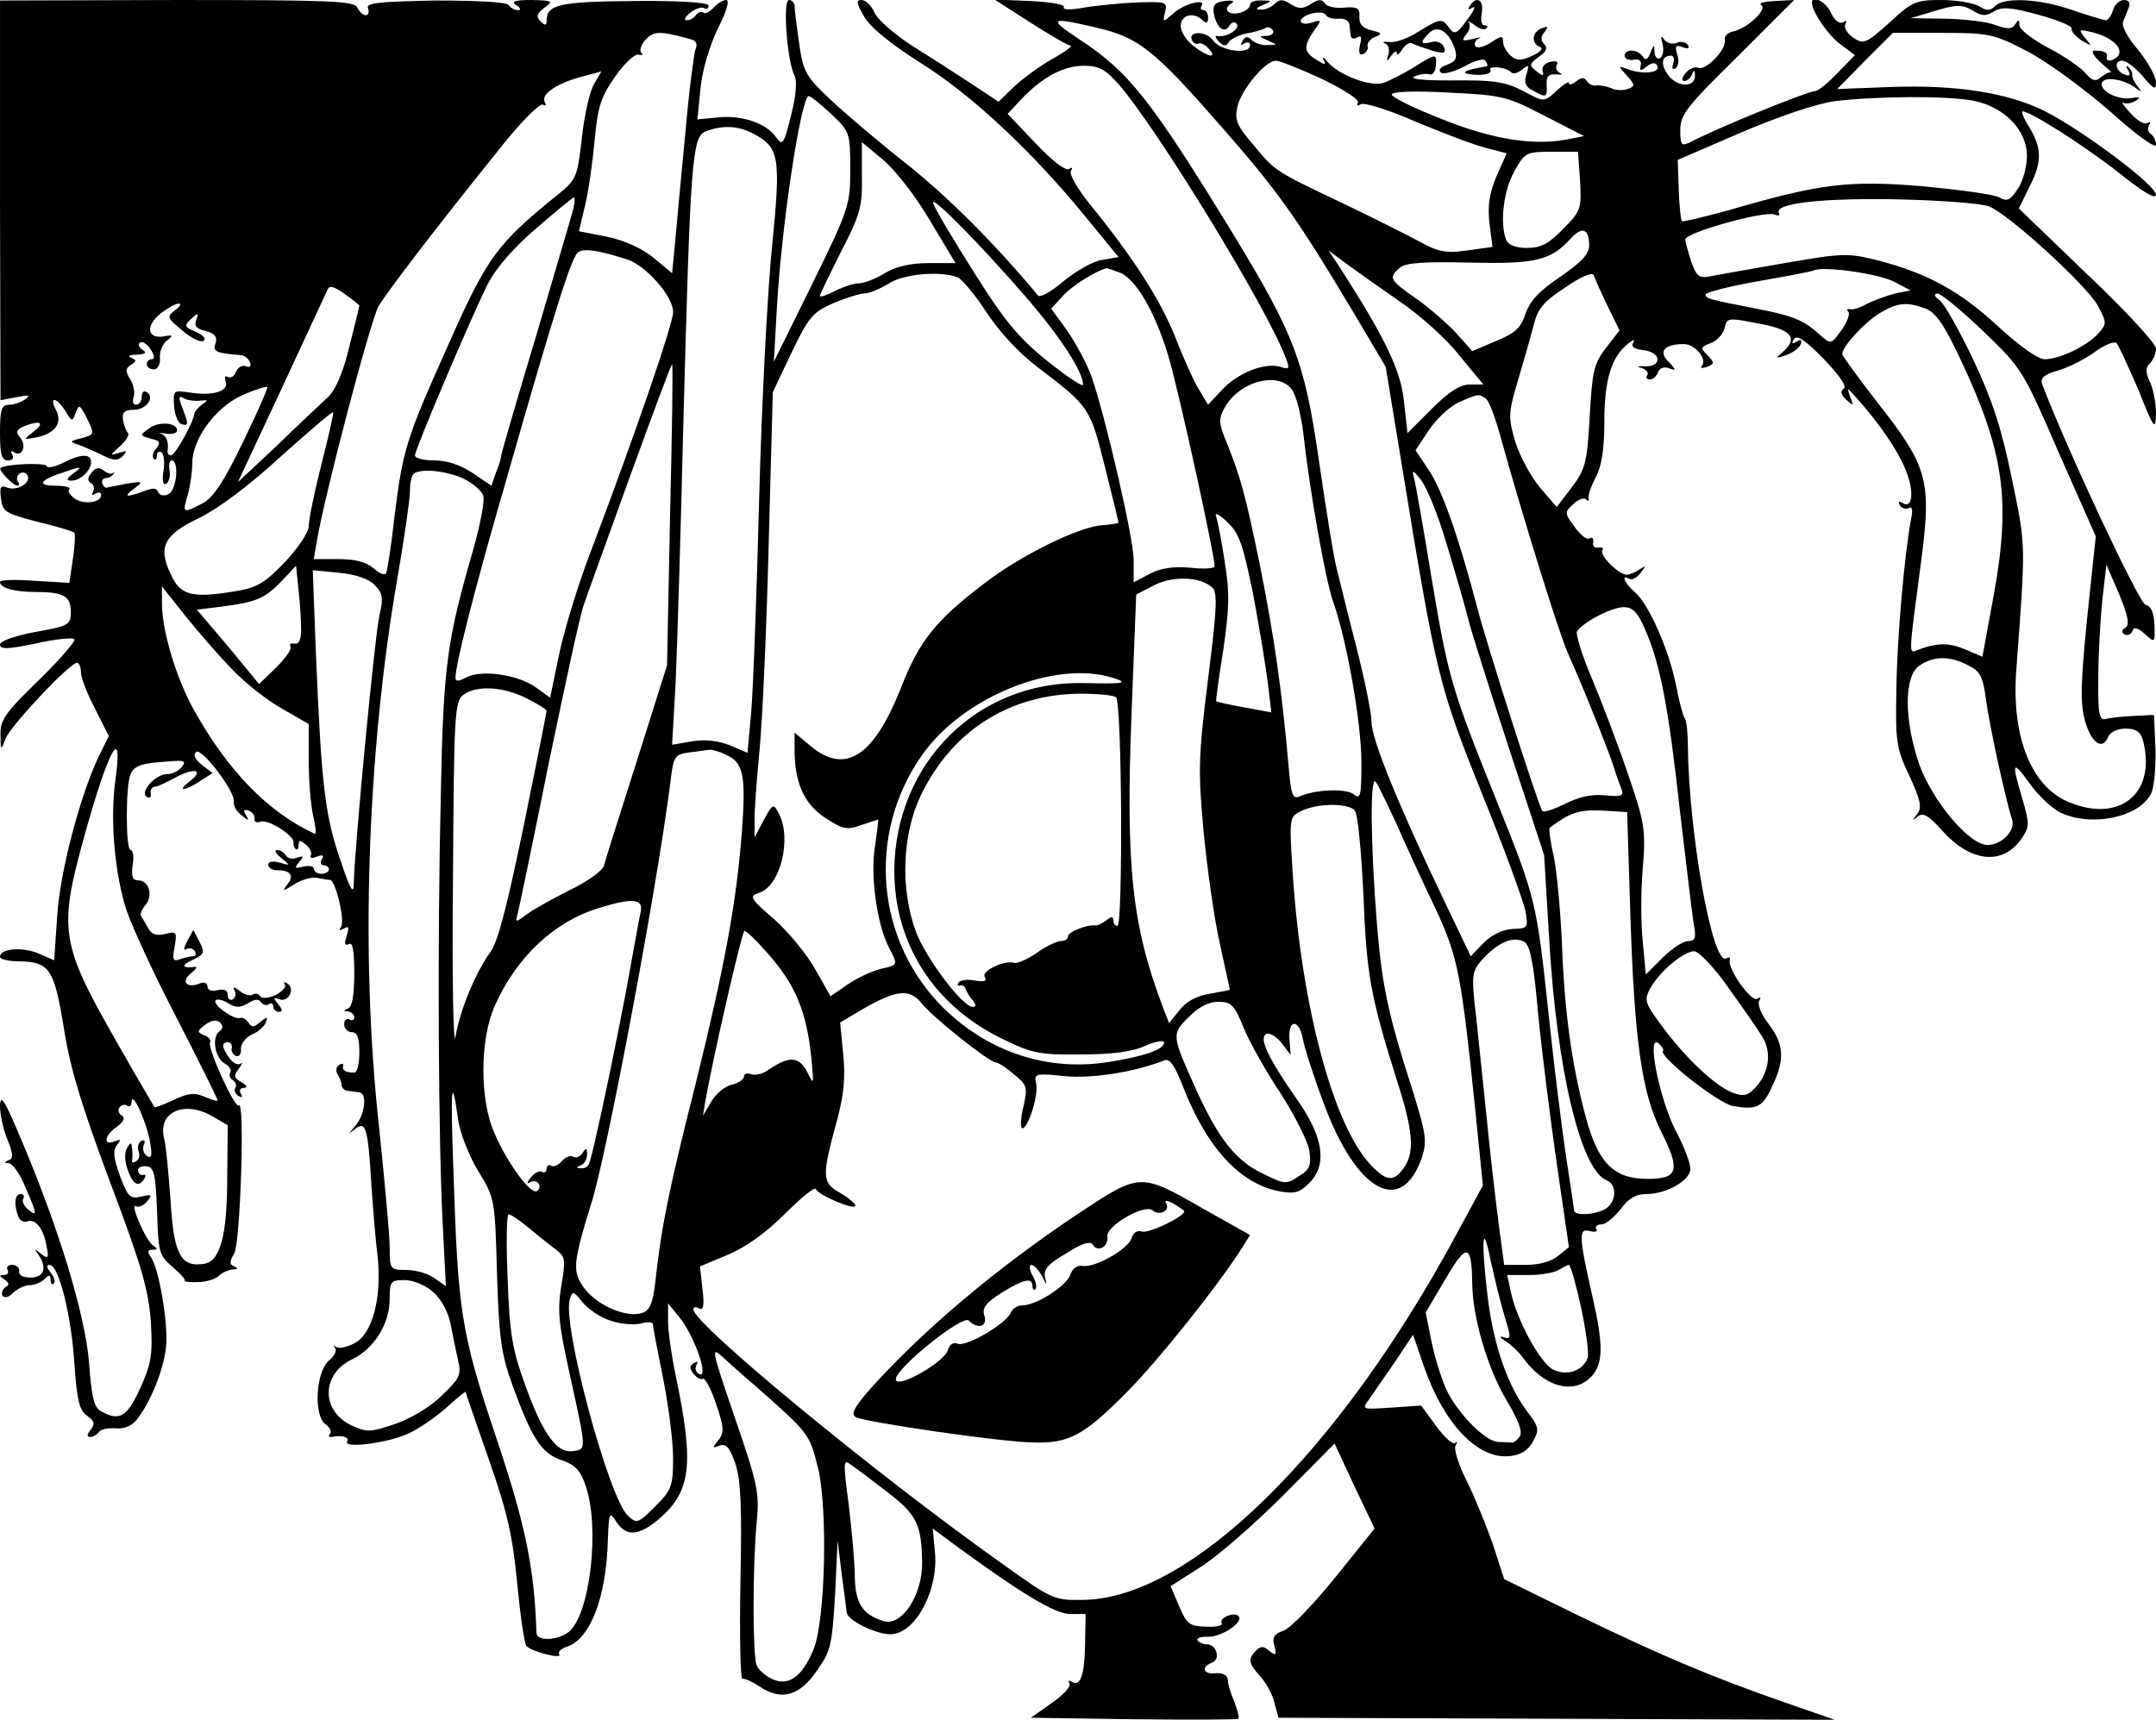 <?xml version="1.0" standalone="no"?>
<!DOCTYPE svg PUBLIC "-//W3C//DTD SVG 20010904//EN"
 "http://www.w3.org/TR/2001/REC-SVG-20010904/DTD/svg10.dtd">
<svg version="1.0" xmlns="http://www.w3.org/2000/svg"
 width="426pt" height="340pt" viewBox="0 0 426 340"
 preserveAspectRatio="xMidYMid meet">
<g transform="translate(0,340) scale(0.1,-0.1)"
fill="#000000" stroke="none">
<path d="M0 3004 l1 -395 32 6 c24 5 28 4 17 -4 -8 -6 -23 -11 -32 -11 -15 0
-18 -9 -18 -55 0 -43 3 -55 16 -55 9 0 12 5 8 12 -4 6 -3 8 4 4 16 -10 25 13
12 29 -10 12 -8 16 11 24 31 11 38 5 13 -14 -18 -14 -18 -14 5 -10 39 7 55 28
42 54 -15 28 0 27 18 -1 13 -22 14 -22 21 -3 6 17 8 15 22 -12 15 -31 15 -32
-11 -39 -24 -6 -24 -7 -6 -13 11 -4 32 -13 48 -21 22 -11 30 -11 40 -1 9 10 8
11 -8 6 -19 -6 -18 -5 2 13 12 11 19 22 16 26 -4 4 -8 15 -10 26 -2 15 3 20
21 20 25 0 43 25 26 35 -6 4 -10 -1 -10 -9 0 -9 -5 -16 -11 -16 -6 0 -8 7 -5
15 3 9 0 25 -7 36 -10 16 -9 21 2 28 11 7 11 9 0 14 -8 3 -3 6 11 6 18 1 21 4
11 10 -7 5 -9 11 -4 14 5 3 14 -3 21 -14 7 -11 8 -19 2 -19 -5 0 -10 -4 -10
-10 0 -5 6 -10 14 -10 8 0 13 10 12 23 -1 12 5 27 14 34 13 10 12 12 -7 8 -32
-5 -36 21 -6 45 14 11 30 20 36 20 6 0 3 -6 -7 -13 -17 -13 -16 -15 14 -40 17
-15 36 -24 42 -21 6 4 0 12 -15 18 -23 10 -24 12 -9 26 14 13 15 12 10 -2 -5
-12 0 -18 18 -22 18 -5 24 -12 20 -24 -6 -17 0 -20 51 -24 7 -1 14 -7 17 -14
3 -8 0 -11 -8 -8 -7 3 -16 -2 -20 -11 -3 -9 -10 -13 -16 -10 -5 3 -7 0 -4 -9
7 -19 -25 -29 -70 -22 -33 5 -34 5 -32 -26 1 -18 8 -34 14 -36 15 -5 15 -1 2
33 -8 20 -7 24 3 18 6 -4 21 -6 32 -5 16 2 17 1 5 -7 -8 -6 -15 -14 -16 -18
-1 -17 -38 -83 -46 -83 -4 0 -7 3 -7 8 3 18 -2 31 -13 35 -7 2 -3 2 10 0 12
-2 22 1 22 6 0 16 -36 19 -56 4 -18 -13 -18 -14 4 -20 18 -4 20 -8 11 -19 -7
-8 -9 -17 -5 -21 3 -3 6 -1 6 6 0 7 4 10 9 7 5 -4 7 -20 4 -37 -3 -20 -1 -29
6 -25 5 4 8 15 6 26 -2 11 0 20 4 20 16 0 10 -61 -7 -67 -8 -4 -17 -2 -20 5
-2 8 -11 8 -28 1 -36 -13 -41 -11 -18 6 18 14 16 14 -16 9 -19 -4 -37 -7 -40
-8 -3 0 -6 4 -8 9 -1 6 2 10 7 10 5 0 12 3 15 8 3 4 3 5 -1 2 -3 -3 -12 0 -18
5 -9 7 -16 6 -24 -4 -8 -10 -9 -16 -1 -21 6 -3 7 -11 4 -17 -4 -7 -2 -8 4 -4
7 4 12 3 12 -2 0 -16 -35 -20 -53 -7 -9 7 -14 15 -10 18 3 4 -9 7 -27 7 -40 0
-31 12 20 28 32 11 33 10 16 -3 -15 -11 -16 -15 -5 -15 18 0 39 20 39 37 0 17
-21 16 -56 -2 -16 -8 -30 -11 -32 -6 -2 7 -82 4 -91 -4 -4 -5 25 -35 34 -35 3
0 4 4 0 9 -3 5 -1 12 4 15 5 4 12 2 15 -3 9 -14 -19 -32 -39 -25 -14 6 -16 2
-13 -22 3 -25 9 -29 71 -45 38 -9 71 -19 74 -22 2 -3 1 -26 -3 -52 l-7 -47
-68 4 c-38 3 -69 2 -69 -2 0 -12 28 -20 70 -20 55 0 70 -8 70 -39 0 -26 -3
-28 -70 -40 -42 -8 -70 -18 -70 -25 0 -10 16 -9 70 2 38 9 73 12 77 9 3 -4
-28 -40 -70 -81 -66 -64 -77 -79 -76 -108 0 -32 1 -32 10 -8 10 26 127 150
141 150 4 0 8 -8 8 -19 0 -10 12 -42 28 -72 l27 -54 -19 -38 c-37 -77 -78
-231 -83 -318 l-6 -87 -32 14 c-32 13 -75 9 -75 -7 0 -5 17 -9 38 -9 60 -1 69
-15 88 -131 12 -78 35 -154 91 -304 63 -167 76 -213 81 -276 4 -67 1 -84 -21
-133 -26 -57 -41 -65 -76 -46 -15 7 -20 27 -25 97 -8 95 -59 264 -135 443 -32
76 -40 89 -41 64 0 -17 7 -48 15 -67 11 -27 12 -37 2 -40 -9 -4 -9 -6 1 -6 7
-1 22 -22 32 -47 24 -55 24 -60 5 -44 -8 7 -12 16 -9 21 3 5 0 9 -5 9 -12 0
-14 -20 -5 -44 3 -8 11 -13 18 -10 16 6 32 -14 38 -49 5 -24 3 -26 -11 -15
-14 11 -14 11 -5 -2 18 -26 11 -45 -16 -45 -15 0 -24 5 -22 13 1 6 -5 12 -14
12 -8 0 -12 -4 -9 -10 3 -5 0 -10 -7 -10 -10 0 -10 -2 1 -9 9 -6 10 -11 2 -15
-6 -4 -9 -12 -6 -17 4 -5 13 -3 21 6 9 8 23 15 33 15 9 0 22 5 29 12 9 9 12 9
12 -2 0 -7 3 -10 6 -7 4 4 1 13 -6 22 -8 10 -9 15 -2 15 18 0 43 -99 49 -195
5 -73 10 -93 25 -103 15 -11 16 -17 7 -28 -7 -9 -8 -14 -1 -14 6 0 13 4 17 9
3 6 18 9 33 8 17 -2 33 5 43 18 27 35 52 97 57 142 5 46 -14 159 -31 180 -6 9
-5 13 4 13 11 0 11 2 2 8 -7 4 -19 25 -28 46 -9 21 -12 35 -7 32 6 -3 16 1 23
10 11 13 9 14 -12 9 -22 -5 -26 -1 -42 41 -13 36 -14 50 -6 61 9 11 8 12 -5 7
-23 -9 -20 12 5 29 13 10 17 17 10 22 -6 3 -9 11 -5 16 3 5 10 7 15 4 5 -4 9
0 9 7 1 23 28 -36 36 -76 5 -29 4 -37 -5 -31 -7 4 -10 14 -7 22 4 8 1 11 -5 8
-6 -4 -8 -13 -5 -21 3 -7 1 -16 -5 -19 -5 -4 -9 -3 -8 2 1 4 1 15 0 23 -1 13
-3 13 -10 1 -5 -8 -5 -26 1 -42 10 -30 22 -37 33 -19 4 6 3 9 -2 8 -4 -2 -9 2
-10 7 -2 6 4 10 14 10 18 0 21 -13 24 -108 2 -61 5 -70 30 -91 15 -13 26 -25
24 -27 -2 -2 10 -4 26 -3 16 0 35 6 41 12 7 7 19 12 28 13 10 0 11 2 3 6 -10
4 -10 9 0 26 12 22 21 305 9 292 -8 -7 -63 115 -57 125 3 4 -3 11 -12 14 -14
6 -14 8 3 21 12 9 22 10 29 4 6 -7 6 -12 -1 -17 -16 -10 -10 -53 10 -64 9 -5
14 -13 11 -18 -3 -5 -1 -11 5 -15 6 -4 8 -10 5 -15 -3 -5 0 -12 6 -16 8 -4 9
-3 5 4 -4 7 -1 12 6 12 8 0 6 5 -5 11 -15 9 -16 13 -5 27 7 9 8 14 4 10 -5 -4
-15 0 -22 10 -16 21 -17 32 -4 32 6 0 9 -5 8 -11 -2 -6 2 -13 8 -16 7 -2 11 4
10 14 0 10 9 22 21 28 13 5 25 16 28 24 5 12 3 12 -11 1 -12 -11 -17 -11 -23
-1 -4 6 -12 11 -17 9 -12 -4 -55 27 -48 35 3 3 15 1 25 -6 15 -9 23 -9 39 0
12 8 21 9 25 3 4 -6 11 -8 16 -5 5 4 9 1 9 -4 0 -6 5 -11 11 -11 8 0 7 5 -1
15 -11 13 -10 14 2 10 18 -7 32 21 16 31 -6 4 -9 3 -5 -2 3 -5 -6 -14 -19 -21
-14 -6 -26 -7 -30 -2 -3 5 -10 7 -15 3 -5 -3 -17 0 -26 8 -10 8 -14 8 -10 1 4
-6 3 -14 -3 -18 -5 -3 -10 0 -10 8 0 10 -7 13 -20 10 -12 -3 -20 0 -20 7 0 7
-7 10 -16 6 -25 -10 -37 4 -17 20 10 8 14 14 8 13 -26 -3 -28 3 -4 14 23 11
24 14 13 36 l-12 23 -12 -22 c-7 -13 -8 -20 -2 -16 6 3 13 2 17 -4 3 -5 2 -10
-4 -10 -5 0 -17 -3 -26 -6 -13 -5 -15 -1 -10 25 5 29 4 31 -19 25 -18 -4 -27
-1 -34 13 -6 10 -12 21 -14 24 -1 3 3 13 10 21 15 19 6 48 -15 48 -11 0 -14 8
-11 30 3 16 1 30 -4 30 -10 0 -10 128 0 150 8 17 22 22 75 25 31 3 36 1 26
-11 -6 -8 -19 -14 -29 -14 -23 0 -55 -36 -40 -45 6 -3 9 -1 8 6 -2 7 2 13 7
14 6 0 25 9 43 19 38 20 56 14 26 -9 -26 -20 -9 -19 21 1 l25 16 -22 17 c-14
12 -17 20 -10 25 12 7 78 -80 74 -99 -1 -7 5 -19 15 -26 14 -12 16 -12 9 0 -6
9 -5 12 5 9 8 -3 13 -10 12 -16 -2 -6 4 -9 12 -6 14 6 67 -28 65 -41 -1 -4 1
-9 4 -13 3 -3 6 0 6 8 0 10 3 10 15 0 8 -7 12 -16 9 -21 -3 -5 3 -6 12 -2 12
4 15 3 10 -5 -4 -7 -2 -12 3 -12 6 0 11 -4 11 -8 0 -5 -7 -9 -15 -9 -8 0 -15
5 -15 10 0 5 -9 7 -21 4 -17 -4 -18 -3 -8 9 10 12 9 13 -4 9 -8 -4 -18 -2 -22
4 -3 6 -11 11 -18 11 -6 0 -2 -7 9 -16 18 -15 18 -15 -3 -9 -14 4 -23 2 -23
-4 0 -6 8 -11 18 -11 27 0 34 -11 19 -29 -10 -13 -8 -13 14 1 14 9 35 15 45
13 10 -2 22 -4 26 -4 11 -1 30 -80 22 -93 -5 -7 -3 -8 6 -3 9 6 10 2 5 -15 -5
-15 -4 -20 4 -16 8 5 11 -13 11 -58 0 -42 -4 -66 -12 -69 -10 -4 -10 -6 0 -6
6 -1 12 -6 12 -12 0 -5 -4 -7 -10 -4 -5 3 -10 -1 -10 -9 0 -9 7 -16 15 -16 11
0 15 -11 15 -40 0 -22 -4 -40 -10 -40 -17 0 -25 5 -22 13 1 5 -2 6 -8 2 -6 -3
-7 -12 -3 -18 4 -7 8 -16 8 -22 0 -5 6 -11 13 -11 6 -1 17 -2 22 -3 16 -2 11
-43 -7 -65 -16 -19 -16 -19 -1 -7 21 16 25 3 32 -114 3 -44 8 -106 12 -137 9
-82 -10 -155 -46 -173 -15 -8 -31 -11 -36 -7 -5 4 -6 3 -2 -2 4 -5 -1 -16 -12
-25 -26 -22 -31 -108 -7 -126 9 -6 13 -15 9 -19 -4 -4 -2 -7 3 -6 20 4 36 0
31 -9 -9 -14 75 -4 117 14 20 8 55 32 77 51 22 20 40 35 40 33 0 -2 21 -62 46
-134 37 -105 47 -152 56 -245 6 -63 14 -118 18 -123 9 -11 71 -27 65 -17 -3 5
3 11 14 15 47 14 79 98 82 210 2 56 3 59 17 37 19 -29 43 -28 82 4 66 56 72
108 35 286 -8 38 -15 86 -15 106 l0 36 22 -27 c31 -38 61 -126 38 -112 -6 4
-7 11 -4 17 4 7 2 8 -5 4 -9 -6 -9 -11 0 -22 6 -7 14 -12 18 -9 4 2 16 -20 26
-50 16 -47 16 -57 4 -72 -12 -15 -12 -16 3 -10 13 4 20 -4 31 -36 11 -33 13
-86 10 -235 -2 -106 0 -191 4 -190 5 1 20 -6 35 -16 42 -28 78 -18 112 32 28
39 30 51 36 150 l5 107 8 -65 c5 -36 9 -70 10 -77 1 -15 57 -43 86 -43 50 0
97 89 88 166 l-4 43 43 -32 c131 -96 199 -137 228 -137 l31 0 -1 -58 c-1 -63
-9 -86 -26 -76 -6 4 -8 2 -5 -3 4 -6 -12 -23 -35 -39 l-41 -29 203 -3 c112 -1
205 -1 207 1 2 3 -2 17 -8 33 -7 16 -13 36 -13 44 -1 9 -9 14 -23 13 -26 -3
-31 12 -8 21 17 6 9 36 -10 36 -8 0 -16 4 -19 8 -2 4 7 8 22 7 27 0 71 30 59
41 -9 9 -39 -4 -33 -14 3 -5 -11 -8 -31 -7 -33 1 -38 5 -53 40 l-17 40 61 39
c34 22 106 85 162 141 l101 102 39 -84 40 -84 -78 -97 c-43 -53 -88 -100 -102
-105 -18 -6 -23 -13 -18 -30 5 -19 3 -20 -10 -10 -11 10 -17 10 -26 1 -17 -17
-15 -26 8 -51 11 -12 24 -35 28 -52 l8 -30 550 -2 549 -2 -95 33 c-146 51
-242 91 -407 171 l-151 74 -22 68 c-13 37 -36 94 -52 126 -16 32 -26 63 -22
70 4 7 4 9 -1 5 -4 -4 -21 11 -37 33 l-30 41 -59 -4 c-58 -4 -59 -4 -44 16 8
12 31 45 51 74 l36 54 23 -67 c39 -110 105 -179 167 -173 23 2 37 11 47 29 13
24 12 28 -12 60 -38 51 -65 128 -77 221 -14 115 -11 159 5 78 8 -36 20 -86 28
-112 13 -42 13 -46 -2 -41 -10 3 -8 0 4 -8 11 -7 26 -21 33 -31 43 -60 102
-76 137 -38 23 25 23 63 2 155 -28 123 -28 138 -6 132 10 -3 17 -1 13 4 -3 5
2 9 10 9 9 0 25 14 38 30 15 21 30 30 50 30 41 0 88 27 88 50 0 11 -13 46 -30
77 -32 64 -57 191 -33 171 7 -6 11 -13 9 -15 -10 -10 108 -103 138 -109 47 -8
59 -3 78 40 25 52 23 83 -8 123 -14 18 -22 38 -18 45 4 7 3 8 -4 4 -12 -7 -60
61 -54 77 1 5 -2 6 -7 3 -27 -17 -74 246 -76 419 0 28 -3 52 -6 55 -3 3 -11
32 -17 64 -14 71 -54 162 -82 186 -20 17 -28 36 -11 26 5 -3 15 2 22 11 12 15
12 16 -1 8 -8 -6 -19 -10 -25 -11 -15 -1 -55 38 -49 48 3 5 0 7 -8 6 -7 -2
-12 3 -10 10 1 8 -2 11 -7 8 -5 -4 -19 7 -30 23 -20 27 -20 29 -2 45 9 9 21
13 25 9 4 -5 6 -3 5 2 -2 6 5 24 14 42 12 22 17 56 17 111 0 81 14 127 47 153
10 8 14 9 10 2 -5 -8 2 -13 20 -15 36 -4 38 -33 3 -32 -14 1 -17 -1 -7 -3 9
-3 15 -9 12 -14 -4 -5 -1 -9 5 -9 6 0 13 6 16 14 3 9 12 12 22 8 15 -5 14 -3
-1 13 -21 20 -9 35 30 35 23 0 48 -32 35 -44 -3 -4 1 -4 11 -1 15 6 15 8 1 23
-15 14 -14 16 6 24 12 4 24 17 27 28 6 23 4 23 76 9 60 -12 70 -29 37 -57 -12
-10 -11 -11 9 -4 14 5 27 15 29 22 3 8 0 10 -8 5 -9 -6 -11 -4 -5 5 5 9 22 -2
58 -39 31 -32 47 -55 40 -59 -7 -5 -6 -12 5 -22 14 -13 15 -12 8 5 -7 20 -7
20 11 0 45 -50 83 -105 98 -143 18 -43 14 -79 -6 -66 -8 4 -9 3 -5 -5 4 -6 12
-8 18 -5 6 4 8 -4 4 -22 -13 -69 -28 -237 -29 -339 -2 -101 0 -115 26 -169 22
-48 25 -62 15 -75 -10 -13 -10 -14 1 -5 10 9 21 3 48 -27 58 -65 122 -70 159
-14 14 21 14 28 0 76 -22 74 -20 78 14 31 16 -23 43 -48 59 -57 60 -30 156
-12 181 36 6 11 10 51 9 88 l-3 68 -41 -2 c-22 -1 -47 -4 -55 -6 -12 -3 -15
10 -14 81 0 47 4 116 8 155 l8 69 25 -58 c18 -43 21 -61 13 -66 -8 -5 -9 -10
-2 -14 6 -3 12 0 15 6 3 10 10 8 25 -5 20 -18 20 -18 19 17 -1 24 -6 38 -18
41 -13 4 -156 309 -204 436 -4 12 4 19 32 27 21 6 54 23 73 37 19 14 38 21 42
17 4 -4 23 -46 43 -92 31 -78 34 -82 35 -48 0 20 -5 49 -12 63 -9 19 -9 28 0
37 7 7 12 20 12 29 0 10 -61 76 -136 147 l-135 130 20 41 c26 50 26 77 1 119
-11 17 -17 32 -14 32 16 0 124 -69 190 -121 47 -38 74 -54 74 -44 0 19 -144
127 -221 166 -73 36 -175 52 -306 47 l-103 -4 55 56 55 55 98 0 c92 0 101 -2
167 -36 39 -20 112 -74 163 -118 52 -47 92 -76 92 -67 0 8 -5 18 -10 21 -6 4
-7 11 -4 17 4 6 3 8 -3 5 -6 -4 -21 5 -34 20 -13 14 -19 24 -14 20 6 -3 17 -1
25 4 11 7 8 8 -10 5 -28 -4 -65 17 -56 32 7 11 44 5 66 -12 12 -9 13 -8 3 4
-6 8 -11 18 -10 22 1 3 -2 10 -7 15 -5 5 -6 2 -1 -6 5 -9 3 -12 -5 -9 -20 6
-24 28 -7 28 8 0 27 -14 41 -31 22 -26 26 -28 26 -11 0 11 -16 39 -35 63 -20
23 -34 48 -30 56 3 7 8 20 11 28 4 9 0 15 -9 15 -9 0 -19 -9 -22 -20 -3 -11
-10 -20 -14 -20 -4 0 -34 9 -66 20 -66 23 -135 26 -153 8 -10 -10 -17 -10 -32
0 -11 6 -44 12 -74 12 -50 0 -58 -3 -103 -45 -47 -42 -51 -43 -72 -29 -12 9
-18 20 -15 26 4 7 2 8 -4 4 -7 -4 -17 3 -24 18 -9 22 -38 37 -38 21 0 -18 33
-66 57 -83 l28 -21 -34 -35 c-19 -20 -39 -36 -44 -36 -15 0 -197 -74 -249
-102 -16 -7 -18 -4 -18 25 0 30 13 47 113 145 l112 112 -38 -2 c-21 -1 -33 -4
-27 -8 13 -8 -27 -46 -55 -52 -11 -2 -19 -10 -17 -17 4 -18 -37 -61 -52 -55
-7 3 -19 -2 -26 -11 -7 -9 -8 -15 -2 -15 6 0 13 6 15 13 4 9 6 9 6 -1 2 -24
-31 -26 -51 -3 -18 23 -16 41 4 41 5 0 7 -7 4 -16 -3 -9 -2 -12 5 -9 5 4 7 16
3 27 -5 17 -3 20 10 15 11 -4 15 -3 11 4 -4 6 -14 8 -23 4 -8 -3 -19 0 -24 7
-6 9 -7 6 -3 -9 3 -12 1 -24 -5 -28 -5 -3 -10 2 -11 12 0 16 -1 16 -8 -1 -5
-14 -10 -16 -15 -8 -9 15 -36 16 -36 2 0 -6 8 -10 18 -8 10 2 16 -2 14 -11 -3
-12 0 -12 12 -2 9 7 17 8 20 2 9 -14 -24 -19 -54 -9 -24 9 -24 9 -6 -11 17
-19 17 -21 2 -27 -9 -3 -24 -3 -33 2 -10 4 -23 6 -30 5 -6 -1 -14 3 -18 9 -5
8 -11 7 -21 -1 -8 -6 -14 -8 -14 -3 0 4 -11 -3 -24 -15 -23 -22 -26 -22 -53
-8 -47 26 -65 29 -158 28 -56 0 -82 3 -70 8 11 5 25 6 30 4 6 -2 11 6 12 17 2
25 1 25 -45 -4 -20 -12 -47 -26 -59 -30 -25 -8 -89 16 -110 42 -8 9 -11 11 -8
4 6 -11 3 -11 -14 0 -25 15 -26 26 -5 57 16 22 16 23 -5 16 -11 -3 -21 -2 -21
3 0 13 43 24 50 12 3 -5 14 -8 25 -7 11 1 20 -4 21 -10 1 -7 2 -18 3 -24 0 -5
6 -7 13 -3 8 5 9 0 5 -15 -3 -15 -1 -21 6 -18 7 3 11 10 9 16 -1 6 6 15 15 18
15 6 14 8 -7 13 -17 4 -25 12 -24 27 1 17 -4 20 -30 18 -17 -2 -34 2 -38 8 -6
9 -13 9 -28 -1 -16 -10 -24 -10 -40 0 -15 10 -22 10 -32 0 -6 -6 -19 -12 -27
-11 -11 0 -10 3 4 9 19 8 19 9 -2 9 -13 1 -23 -3 -23 -8 0 -12 -29 -23 -42
-15 -6 4 -5 10 3 16 10 6 7 8 -11 6 -19 -2 -24 -8 -22 -23 5 -29 21 -43 31
-26 5 8 11 9 15 3 6 -10 -22 -27 -39 -23 -5 1 -4 -3 3 -11 10 -10 15 -10 20
-1 4 6 20 14 35 17 14 2 31 7 36 10 5 4 12 2 16 -4 3 -5 -2 -10 -12 -11 -16 0
-16 -1 2 -9 20 -9 20 -9 -1 -9 -11 -1 -25 4 -31 10 -8 8 -13 7 -18 -2 -5 -8
-4 -10 3 -5 7 4 12 2 12 -3 0 -20 -58 -12 -73 9 -14 20 -53 19 -41 -1 3 -5 8
-7 12 -5 4 2 13 -2 20 -10 19 -21 -2 -17 -31 6 -14 11 -25 29 -24 40 1 21 26
27 43 10 7 -7 11 -6 11 5 0 8 -4 15 -9 15 -5 0 -7 4 -4 8 10 16 -34 5 -55 -14
-22 -19 -22 -19 -17 2 5 21 2 21 -61 19 -36 -2 -84 -7 -105 -11 -23 -4 -37 -3
-34 2 3 5 -26 10 -66 12 l-71 3 70 -45 c39 -25 75 -46 80 -46 6 0 -10 -12 -35
-26 -25 -14 -59 -39 -76 -55 l-31 -30 -59 39 c-32 21 -85 55 -117 75 -31 21
-63 48 -69 62 -6 14 -18 25 -26 25 -11 0 -10 -6 5 -32 11 -21 53 -55 113 -93
102 -64 221 -176 327 -306 l63 -77 -34 -6 c-18 -3 -52 -23 -75 -42 -23 -20
-46 -33 -50 -28 -84 101 -176 193 -256 257 -55 43 -124 102 -153 129 -50 47
-55 56 -63 112 -5 34 -9 67 -9 74 0 6 -5 12 -11 12 -13 0 -4 -121 11 -150 5
-10 3 -39 -7 -78 -14 -57 -17 -61 -29 -44 -19 28 -67 45 -115 40 l-41 -4 6 61
c3 35 18 84 34 118 18 35 24 57 17 57 -7 0 -18 -7 -25 -15 -7 -8 -16 -13 -20
-10 -5 3 -11 1 -15 -5 -3 -5 -12 -10 -18 -10 -7 0 -3 7 7 15 10 8 23 12 27 9
5 -3 9 -1 9 5 0 6 -55 10 -147 9 -148 -1 -173 -7 -173 -39 0 -10 -3 -10 -12
-1 -9 9 -8 15 8 27 18 13 16 14 -26 15 -33 0 -41 -3 -30 -10 9 -6 10 -10 3
-10 -6 0 -15 5 -18 10 -4 6 -61 9 -145 9 -112 -2 -137 -5 -133 -15 3 -8 1 -14
-5 -14 -5 0 -12 7 -16 15 -5 13 -52 15 -356 15 l-350 -1 0 -395z m3900 374
c16 -10 24 -10 39 -1 16 10 33 9 88 -6 37 -10 67 -22 66 -27 -1 -6 8 -16 20
-24 21 -12 21 -12 7 5 -14 17 -13 18 15 11 36 -9 60 -30 51 -45 -8 -12 -27
-15 -23 -3 2 8 -6 12 -25 12 -7 0 -2 -10 12 -23 14 -12 24 -21 21 -20 -2 2
-11 -3 -19 -9 -11 -10 -18 -8 -31 7 -9 11 -42 34 -73 50 -32 17 -58 37 -58 45
0 12 -2 12 -8 2 -7 -10 -15 -10 -38 -2 -16 7 -60 12 -99 13 l-70 1 40 12 c52
16 61 16 85 2z m-1732 -33 c82 -19 113 -44 245 -195 112 -128 148 -178 261
-367 l64 -108 32 -195 c68 -417 73 -436 158 -648 44 -108 82 -213 86 -232 6
-34 5 -35 -25 -36 -19 -1 -41 -11 -57 -27 l-26 -27 -54 113 c-89 186 -142 316
-142 350 0 18 -14 86 -31 152 -17 66 -34 136 -39 156 -5 19 -20 113 -34 209
-28 194 -48 248 -168 445 -165 270 -208 324 -308 389 -60 40 -55 43 38 21z
m-805 -22 c13 -3 16 -10 11 -21 -3 -10 -13 -84 -20 -167 -8 -82 -17 -178 -20
-213 l-6 -62 -36 30 c-23 19 -58 35 -92 42 l-56 11 12 51 c7 28 15 86 19 129
6 65 12 85 40 125 18 26 39 46 47 44 7 -2 10 0 5 4 -4 4 0 16 9 26 16 17 28
17 87 1z m1249 -79 c43 -21 75 -41 71 -47 -3 -6 -1 -7 6 -3 6 4 55 -11 107
-34 53 -22 115 -46 139 -52 l42 -11 -20 -45 c-14 -34 -18 -58 -14 -93 l6 -47
-50 -7 c-43 -6 -57 -3 -97 19 -26 14 -90 46 -142 71 -141 67 -140 66 -182 117
-34 39 -39 51 -33 77 7 33 55 91 76 91 7 0 48 -16 91 -36z m-403 -9 c77 -88
293 -441 331 -541 9 -23 8 -25 -10 -19 -30 9 -83 -11 -115 -45 l-28 -30 -18
30 c-10 16 -31 63 -47 104 -29 73 -82 156 -169 263 -24 30 -41 59 -37 65 4 7
3 8 -4 4 -7 -4 -34 17 -66 51 l-55 58 27 29 c41 43 83 66 123 66 30 0 43 -7
68 -35z m-1034 1 c-9 -13 -20 -61 -25 -106 -9 -80 -11 -85 -47 -114 -121 -98
-140 -123 -217 -297 -85 -190 -90 -207 -107 -344 -6 -55 -14 -104 -16 -108 -3
-5 -14 0 -25 10 -14 12 -36 18 -69 18 l-49 0 6 35 c16 95 106 436 122 465 20
32 108 148 240 312 41 52 79 90 85 86 5 -3 7 -1 4 4 -10 15 19 36 67 50 22 6
42 11 44 12 1 1 -5 -10 -13 -23z m1877 -65 l78 -40 -36 -7 c-66 -12 -147 1
-246 41 -54 21 -98 43 -98 48 0 6 42 8 113 4 106 -5 116 -8 189 -46z m-1409 3
c36 -34 37 -37 37 -108 0 -71 -2 -78 -75 -227 l-76 -154 6 105 c9 165 48 420
63 420 4 0 24 -16 45 -36z m2256 27 c61 -12 106 -58 106 -109 0 -21 -8 -51
-18 -65 -15 -23 -21 -26 -37 -17 -11 6 -79 15 -152 22 -146 12 -203 5 -384
-48 -48 -13 -89 -23 -91 -21 -2 3 -5 31 -6 63 l-2 58 125 54 c75 32 149 57
185 62 82 10 221 11 274 1z m-2411 -65 c52 -27 55 -46 38 -218 -9 -85 -21
-312 -26 -504 -5 -192 -12 -383 -16 -425 l-7 -77 -35 15 c-23 9 -48 12 -74 8
l-40 -7 7 123 c3 68 10 295 15 504 14 521 17 575 44 585 32 13 64 12 94 -4z
m349 -171 l51 -85 -54 0 c-36 0 -64 -7 -86 -20 -18 -11 -41 -20 -51 -20 -10 0
-31 -7 -47 -15 -17 -9 -30 -13 -30 -10 0 3 19 42 42 88 38 73 42 89 41 149 l0
67 41 -34 c23 -19 65 -72 93 -120z m1285 78 c3 -55 2 -60 -33 -95 -29 -30 -44
-38 -72 -38 -23 0 -37 6 -41 16 -13 33 -5 98 16 135 21 38 24 39 74 39 l52 0
4 -57z m-1989 -55 c-3 -13 -37 -126 -74 -253 -38 -126 -69 -233 -69 -237 0 -3
-4 -18 -10 -32 l-9 -26 -37 25 c-24 16 -51 25 -75 25 -22 0 -39 4 -39 10 0 12
112 276 145 341 16 30 51 71 95 108 39 34 72 61 74 61 2 0 2 -10 -1 -22z m901
-183 c64 -75 106 -141 106 -165 0 -6 -31 15 -70 46 -56 45 -85 79 -145 175
-42 66 -78 127 -81 137 -7 21 97 -85 190 -193z m1896 187 c39 -15 194 -157
215 -196 18 -34 18 -36 1 -55 -22 -25 -77 -51 -106 -51 -13 0 -50 26 -92 65
-76 70 -138 104 -236 130 -60 15 -70 15 -180 -4 -64 -11 -131 -23 -147 -26
-28 -6 -32 -3 -43 27 -6 19 -12 39 -12 45 0 13 156 57 176 49 8 -3 12 -2 9 3
-11 19 85 30 235 27 85 -2 166 -8 180 -14z m-790 -77 c0 -17 -15 -33 -57 -62
-42 -28 -61 -49 -69 -74 -9 -27 -21 -38 -58 -53 l-47 -20 -32 36 c-18 19 -53
50 -79 68 -53 37 -55 41 -32 61 12 10 48 12 139 10 130 -3 159 4 199 48 22 24
36 19 36 -14z m-1903 -27 c38 -11 93 -73 93 -105 0 -23 -74 -238 -157 -458
-28 -71 -58 -169 -68 -217 l-18 -87 -29 21 c-36 25 -107 35 -137 19 -15 -8
-21 -8 -21 -1 0 27 37 173 97 380 104 364 133 454 146 462 12 7 37 4 94 -14z
m1529 -84 c40 -27 93 -75 118 -107 l47 -57 -27 0 c-19 0 -41 -14 -75 -48 l-48
-48 -7 63 c-6 61 -38 127 -129 268 l-20 30 35 -26 c19 -14 67 -48 106 -75z
m-553 57 c31 -12 69 -77 95 -163 18 -57 92 -394 92 -417 0 -5 -22 -6 -48 -3
-33 3 -59 -1 -80 -12 l-32 -17 0 44 c0 43 -56 285 -84 365 -9 24 -30 63 -47
88 l-32 44 24 26 c18 20 65 49 86 54 1 0 13 -4 26 -9z m963 -65 l24 -49 -27
-35 c-24 -31 -27 -47 -32 -136 -5 -92 -9 -104 -36 -140 l-29 -38 -33 38 c-18
22 -40 62 -49 91 -14 48 -14 56 5 120 11 37 25 86 31 109 8 34 20 48 63 76 30
21 54 31 56 24 2 -6 14 -33 27 -60z m567 47 l32 -17 -30 -6 c-16 -4 -41 -13
-55 -20 -14 -8 -29 -13 -35 -11 -5 1 -7 -1 -3 -5 4 -4 -2 -20 -13 -36 -21 -29
-21 -29 -43 -10 -31 29 -54 38 -121 51 -98 19 -105 21 -105 29 0 4 46 16 103
26 56 10 107 19 112 22 22 8 127 -7 158 -23z m-1851 9 c9 -4 35 -35 57 -69 25
-38 64 -81 103 -110 101 -77 102 -79 131 -195 15 -59 27 -109 27 -111 0 -1
-15 -4 -32 -5 -46 -3 -162 -60 -233 -115 -96 -73 -129 -114 -165 -207 -54
-136 -110 -172 -179 -114 l-31 26 0 -34 c0 -65 19 -107 60 -134 35 -23 43 -25
71 -15 18 6 33 11 34 11 1 0 -2 -24 -6 -52 -10 -58 4 -155 27 -200 19 -36 19
-35 -16 -43 -16 -4 -45 -17 -64 -30 l-35 -24 -30 53 c-16 29 -53 74 -81 99
-48 41 -50 46 -31 52 43 13 66 107 40 157 -11 21 -12 20 -30 -13 l-18 -34 0
30 c-1 17 4 82 10 145 6 63 14 248 18 410 l8 295 37 78 c34 71 42 80 83 98 24
10 52 19 61 19 9 0 31 9 47 19 30 20 103 26 137 13z m-1182 -56 c0 -2 -9 -39
-20 -82 -12 -50 -27 -85 -42 -99 -13 -12 -58 -54 -100 -95 l-78 -73 86 184
c47 101 88 190 91 196 4 10 13 7 34 -8 16 -11 29 -22 29 -23z m3208 -50 c77
-74 79 -77 150 -241 l73 -165 -17 -161 c-13 -132 -14 -168 -4 -205 13 -44 35
-58 46 -29 4 8 18 15 34 15 20 0 29 -6 34 -22 28 -105 -45 -166 -147 -123 -74
31 -113 130 -103 261 19 256 19 243 -9 379 -20 98 -39 156 -76 234 -27 57 -57
110 -66 117 -11 8 -13 13 -5 14 7 0 47 -33 90 -74z m-113 44 c20 -8 37 -32 70
-103 85 -181 98 -276 65 -460 l-23 -125 -35 15 c-32 13 -55 13 -94 -2 -17 -7
-17 -13 8 176 21 160 13 187 -86 313 -38 49 -70 93 -70 96 0 15 44 63 74 81
35 21 53 23 91 9z m-2481 -407 l-6 -298 -60 -190 c-33 -104 -63 -198 -65 -207
-3 -9 -33 -31 -67 -47 -33 -17 -72 -38 -85 -48 -23 -17 -23 -17 -18 2 3 11 31
146 62 300 32 154 62 294 69 311 6 18 47 131 91 253 44 121 81 221 83 221 2 0
0 -134 -4 -297z m1230 245 c8 -13 17 -50 21 -83 13 -117 44 -291 59 -334 27
-75 56 -240 56 -318 0 -66 -2 -74 -15 -63 -15 12 -75 10 -107 -4 -14 -6 -17 2
-22 61 -13 147 -28 254 -57 398 -29 141 -38 174 -70 252 -10 26 -11 36 0 56
29 54 109 75 135 35z m-2074 -102 c-38 -79 -59 -110 -80 -121 -39 -20 -40 -20
-29 17 5 18 9 47 9 63 0 48 47 111 99 134 25 11 47 18 49 16 2 -2 -20 -51 -48
-109z m2456 86 c6 -4 18 -36 28 -72 41 -149 116 -391 134 -431 25 -55 82 -196
92 -229 4 -14 11 -32 14 -40 5 -13 -1 -15 -32 -12 -26 3 -53 -3 -80 -17 -23
-11 -43 -18 -45 -13 -9 15 -107 321 -127 397 -37 141 -70 236 -97 276 l-26 39
27 41 c15 22 42 47 59 54 38 17 39 17 53 7z m-2301 -130 c-14 -55 -25 -110
-25 -122 0 -12 -21 -43 -47 -71 -43 -44 -55 -51 -107 -59 -77 -12 -100 -6
-118 34 -27 55 -14 79 55 112 37 18 98 63 161 121 56 50 102 90 104 88 2 -1
-9 -48 -23 -103z m281 -28 c18 -9 36 -24 39 -34 3 -10 -6 -56 -19 -103 -53
-183 -60 -231 -65 -487 -7 -290 -5 -688 4 -854 l6 -118 -23 16 c-12 9 -37 16
-55 16 -32 0 -33 1 -33 44 0 25 -10 132 -21 238 -37 334 -24 737 36 1084 14
80 25 158 25 173 0 15 3 31 7 34 12 12 64 7 99 -9z m1942 -128 c17 -56 36
-121 42 -146 6 -25 43 -141 81 -257 l70 -213 10 -166 c15 -260 63 -458 114
-477 21 -9 19 -44 -4 -57 -23 -12 -61 -13 -61 -2 0 4 -7 50 -15 102 -8 52 -24
180 -35 284 -24 225 -25 229 -102 421 -90 224 -96 244 -129 440 -16 99 -32
189 -35 200 -5 17 -2 17 14 -4 11 -14 34 -70 50 -125z m-382 -100 c12 -64 25
-143 29 -175 l7 -59 -54 10 c-29 5 -54 11 -55 12 -1 0 5 46 14 101 12 83 13
113 3 174 -6 41 -14 81 -17 90 -4 9 6 5 22 -11 24 -22 31 -45 51 -142z m-1881
-71 c0 -20 -5 -29 -13 -27 -8 1 -11 -1 -8 -6 3 -5 -10 -23 -28 -41 l-34 -33
-61 74 -62 73 48 6 c70 9 86 16 119 50 l29 31 5 -49 c3 -26 5 -61 5 -78z m145
89 c16 -16 18 -25 10 -59 -9 -36 -49 -456 -51 -530 0 -24 -6 -16 -24 38 -33
93 -40 153 -51 421 l-6 159 52 -5 c32 -3 59 -12 70 -24z m1656 -6 c10 -10 8
-46 -9 -180 -19 -152 -20 -179 -9 -300 7 -73 21 -173 32 -222 11 -50 20 -91
20 -92 0 -1 -18 -4 -39 -8 -26 -4 -47 -15 -60 -32 l-21 -26 -11 28 c-63 166
-75 280 -63 589 l9 230 35 18 c38 20 94 17 116 -5z m-1937 -161 c25 -27 70
-62 99 -78 l52 -30 0 -72 c0 -40 4 -89 9 -110 5 -21 6 -37 3 -35 -93 43 -172
125 -239 245 -35 63 -63 157 -63 210 l0 34 46 -58 c26 -32 67 -80 93 -106z
m2791 80 c30 -67 47 -155 69 -357 12 -102 24 -202 27 -222 6 -32 4 -38 -11
-38 -9 0 -32 -15 -50 -33 l-33 -33 -6 64 c-4 36 -4 101 0 146 6 77 4 89 -30
188 -20 59 -52 143 -71 188 -19 45 -32 86 -29 92 11 18 69 48 92 48 18 0 28
-10 42 -43z m639 -72 c24 -12 29 -22 35 -67 6 -47 38 -196 52 -239 6 -21 -21
-49 -49 -49 -36 0 -109 87 -135 160 -30 88 -30 173 0 194 28 20 61 20 97 1z
m-1689 -25 c31 -10 21 -12 -60 -10 -209 4 -371 -158 -373 -370 0 -144 77 -266
211 -332 61 -30 75 -33 157 -32 61 0 102 5 128 17 20 9 37 12 37 6 0 -13 -39
-27 -110 -38 -119 -19 -236 19 -325 106 -134 132 -153 342 -45 498 80 117 265
192 380 155z m-1160 -40 c22 -11 40 -22 40 -25 0 -2 -20 -104 -45 -226 -31
-151 -51 -230 -65 -249 -31 -43 -61 -116 -70 -169 -4 -25 -7 111 -5 308 2 330
3 355 21 368 26 19 79 16 124 -7z m1165 2 c12 -8 14 -452 3 -452 -5 0 -8 5 -8
11 0 8 -4 8 -14 0 -8 -6 -18 -11 -22 -10 -16 2 -54 -13 -54 -22 0 -5 -6 -9
-14 -9 -7 0 -29 -10 -47 -23 -19 -13 -39 -22 -45 -20 -19 6 -66 -16 -58 -28 5
-8 -1 -10 -20 -7 -14 3 -29 1 -32 -4 -3 -4 -2 -7 3 -6 4 2 10 -1 11 -7 2 -5 8
-16 14 -22 7 -9 7 -13 0 -13 -20 0 -92 95 -112 148 -31 83 -28 191 9 269 61
128 175 201 316 202 33 0 65 -3 70 -7z m-1977 -164 c-10 -72 -3 -170 18 -244
7 -29 52 -127 99 -218 47 -91 85 -168 85 -171 0 -2 -11 1 -25 7 -21 9 -32 8
-62 -6 -19 -9 -37 -16 -38 -14 -1 2 -35 59 -74 128 -111 194 -116 221 -65 405
48 174 78 229 62 113z m1207 50 c34 -15 39 -41 31 -151 -11 -141 -33 -262 -91
-497 -54 -214 -68 -283 -80 -392 -5 -44 -11 -58 -26 -63 -30 -10 -86 13 -113
47 -26 34 -25 49 14 175 31 102 129 622 155 830 6 49 8 52 38 56 18 2 35 5 39
5 4 1 19 -3 33 -10z m1325 -138 c18 -41 52 -115 76 -165 45 -97 51 -128 79
-399 l15 -149 -52 -96 c-232 -431 -526 -720 -737 -723 -59 -1 -61 0 -163 73
-252 179 -608 473 -608 501 0 5 5 6 11 2 9 -5 11 6 7 38 l-5 45 55 23 c36 15
76 44 113 81 32 32 59 54 61 49 4 -12 78 -43 78 -33 0 5 -14 16 -31 26 -35 20
-36 31 -4 147 12 46 16 82 11 127 l-6 62 42 25 c69 40 95 43 119 13 21 -27
134 -117 147 -117 4 0 20 -10 35 -23 26 -21 28 -25 19 -65 -6 -23 -6 -42 -2
-42 12 0 33 68 27 90 -4 18 0 19 57 13 55 -5 137 8 196 31 11 5 21 -9 38 -53
47 -120 113 -192 192 -206 29 -5 39 -2 59 19 34 36 25 91 -27 164 -57 82 -74
119 -61 128 7 4 20 -4 31 -17 l18 -24 -2 29 c-4 41 18 44 26 4 3 -18 22 -77
42 -130 65 -175 154 -223 194 -104 10 31 7 47 -18 128 -50 155 -62 212 -72
340 -12 152 -13 285 -2 273 5 -6 23 -44 42 -85z m-83 28 c6 -7 13 -83 17 -168
6 -155 14 -200 66 -365 32 -99 35 -140 16 -170 -21 -32 -36 -31 -68 3 -74 79
-137 315 -154 579 -7 108 -6 109 17 120 32 16 94 16 106 1z m544 -193 c8 -262
23 -365 61 -441 39 -77 34 -94 -26 -94 -68 0 -99 31 -124 127 -27 103 -41 204
-46 343 -3 63 -10 139 -16 168 -7 29 -10 55 -8 56 40 30 58 36 103 34 l50 -3
6 -190z m-1955 -7 c-3 -13 -12 -63 -21 -113 -20 -114 -75 -378 -82 -387 -2 -5
-10 -8 -16 -7 -9 0 -9 2 1 6 6 2 12 12 12 21 0 14 -2 14 -9 3 -5 -7 -13 -11
-19 -7 -5 3 -15 -1 -22 -9 -7 -8 -16 -12 -21 -9 -5 3 -9 0 -9 -6 0 -6 -4 -9
-9 -6 -5 3 -15 -2 -22 -11 -8 -10 -9 -14 -2 -10 6 4 14 3 17 -2 4 -5 2 -12 -3
-15 -12 -8 -57 53 -83 112 -31 67 -30 189 0 255 43 96 117 165 204 192 68 21
89 19 84 -7z m247 -78 c59 -65 82 -120 91 -220 4 -45 4 -45 -10 -17 -16 30
-36 30 -78 1 -10 -7 -25 -10 -32 -7 -8 3 -14 1 -14 -5 0 -5 -11 -13 -25 -16
-13 -3 -32 -19 -40 -34 l-16 -27 4 25 c15 86 73 340 78 340 4 0 23 -18 42 -40z
m1526 -122 c7 -73 24 -207 37 -298 l24 -165 -21 -17 c-13 -11 -38 -18 -64 -18
l-43 0 -11 83 c-6 45 -18 150 -26 232 -9 83 -18 176 -22 208 -5 52 -3 60 18
83 30 32 59 44 80 33 12 -6 19 -39 28 -141z m376 50 c28 -39 58 -82 67 -97 19
-31 14 -70 -13 -100 -16 -17 -24 -19 -47 -10 -33 13 -92 68 -139 132 -33 45
-35 50 -22 74 18 33 66 73 87 73 9 -1 40 -33 67 -72z m-957 -81 c12 -29 45
-87 73 -129 27 -42 52 -92 56 -111 4 -30 2 -38 -21 -52 -24 -16 -28 -16 -70 5
-53 25 -87 67 -131 163 -50 111 -51 113 -16 147 19 20 40 30 58 30 26 0 32 -6
51 -53z m-1553 -178 c3 -26 21 -72 39 -102 34 -55 34 -57 38 -204 4 -128 8
-158 31 -222 38 -104 57 -134 97 -147 26 -9 37 -20 47 -50 29 -82 9 -257 -34
-290 -23 -17 -63 -18 -63 -1 -4 127 -22 215 -80 387 -69 206 -75 247 -84 523
-6 169 -4 197 9 106z m-484 4 l29 -17 -1 -101 c0 -119 -14 -169 -47 -173 -45
-7 -59 20 -65 126 -4 53 -9 109 -13 123 -12 52 41 75 97 42z m624 -220 c19
-16 43 -35 54 -43 18 -14 19 -20 10 -72 -8 -49 -5 -76 17 -175 33 -151 33
-147 7 -151 -32 -5 -59 31 -94 127 -27 74 -32 104 -36 214 -3 70 -2 127 2 127
4 0 22 -12 40 -27z m1864 -111 c1 -68 31 -168 68 -230 23 -38 32 -62 26 -71
-5 -7 -12 -13 -16 -12 -4 0 -16 1 -26 1 -24 0 -76 51 -101 99 -10 20 -24 64
-31 97 l-12 60 39 66 c42 72 52 71 53 -10z m215 -46 c10 -47 16 -92 13 -100
-10 -26 -41 -36 -68 -23 -26 13 -73 100 -84 155 l-7 32 44 0 c24 0 50 5 58 10
8 5 17 10 20 10 3 0 14 -38 24 -84z m-2269 31 c16 -13 30 -39 35 -62 4 -22 11
-55 15 -73 7 -29 4 -36 -33 -71 -23 -23 -63 -46 -93 -56 -48 -16 -54 -16 -85
-2 -60 29 -59 101 1 130 44 21 75 70 75 120 0 34 2 37 29 37 17 0 42 -10 56
-23z m351 -57 c19 -7 46 -9 60 -6 13 4 24 3 24 -1 0 -5 9 -52 20 -106 11 -55
20 -126 20 -159 0 -55 -3 -63 -35 -95 -34 -34 -37 -35 -54 -19 -38 34 -131
380 -115 428 5 17 7 17 25 -6 11 -13 35 -30 55 -36z m284 -127 c109 -96 109
-96 126 -163 20 -80 15 -305 -9 -361 -22 -53 -49 -72 -80 -58 -14 6 -29 19
-32 28 -8 20 -8 194 0 281 6 60 2 77 -43 208 -47 138 -48 142 -23 119 14 -13
42 -38 61 -54z m262 -211 c59 -45 69 -64 70 -140 1 -64 -40 -127 -76 -116 -42
13 -56 35 -57 88 0 28 -6 92 -12 142 -11 83 -11 91 3 80 9 -6 41 -30 72 -54z"/>
<path d="M2130 1001 c-162 -108 -310 -233 -414 -350 -29 -34 -35 -46 -25 -52
20 -10 285 -49 351 -50 70 -2 100 14 184 99 61 61 180 210 227 284 l17 27 -89
50 c-129 74 -127 74 -251 -8z m210 5 c0 -11 -72 -45 -84 -40 -8 3 -17 -2 -20
-13 -7 -22 -72 -59 -97 -55 -10 2 -20 -5 -24 -17 -7 -22 -67 -61 -95 -61 -10
0 -20 -7 -23 -15 -9 -21 -87 -67 -104 -61 -9 4 -17 -1 -20 -12 -6 -24 -103
-79 -103 -58 0 22 132 128 144 116 18 -18 38 -12 31 10 -5 15 3 25 34 45 44
27 61 31 61 13 0 -6 3 -9 6 -6 3 4 1 16 -6 27 -6 12 -7 21 -2 21 5 0 14 -10
21 -22 9 -19 10 -20 6 -3 -4 16 6 27 42 48 33 21 48 25 53 16 10 -15 31 -2 28
17 -4 20 73 65 89 52 14 -12 36 -1 27 14 -4 6 2 6 15 -1 11 -7 21 -13 21 -15z"/>
<path d="M2904 3388 c-5 -7 -3 -8 6 -3 7 4 2 -7 -11 -24 -20 -28 -25 -30 -35
-17 -15 21 -18 20 -62 -7 -20 -13 -46 -22 -57 -20 -11 1 -15 0 -8 -3 7 -3 9
-13 6 -22 -4 -15 -3 -15 6 -2 6 8 11 11 11 5 0 -5 5 -2 11 8 6 9 15 15 20 11
5 -3 23 -9 39 -14 23 -7 28 -5 23 7 -3 8 -14 13 -24 10 -23 -6 -24 -1 -5 18
17 17 40 2 51 -33 5 -17 1 -24 -16 -30 -14 -5 -18 -11 -11 -16 6 -3 27 3 46
13 21 12 38 16 41 11 4 -6 5 -10 3 -11 -2 0 -11 -2 -21 -4 -31 -6 -29 -12 3
-13 17 0 28 4 25 9 -7 10 31 7 41 -4 4 -4 14 -1 22 6 13 10 14 9 8 -10 -5 -16
-2 -25 13 -32 27 -15 28 -14 27 12 -1 16 4 21 19 20 11 -1 14 0 7 3 -6 3 -9
10 -6 16 4 6 -1 8 -12 6 -11 -2 -18 -10 -16 -18 3 -11 0 -11 -13 0 -14 11 -13
14 6 28 14 10 18 17 10 25 -7 7 -7 15 1 24 8 11 7 12 -6 7 -19 -7 -21 -30 -3
-37 7 -2 1 -10 -15 -17 -22 -10 -30 -11 -43 0 -8 7 -15 19 -15 27 0 13 -3 13
-24 -1 -14 -9 -27 -12 -31 -7 -3 5 1 12 7 15 7 3 2 3 -12 -1 -21 -5 -23 -4
-13 9 7 8 9 19 5 24 -4 4 1 2 11 -5 9 -8 20 -11 24 -7 3 3 2 6 -4 6 -6 0 -8
11 -5 25 4 26 -11 34 -24 13z"/>
</g>
</svg>
